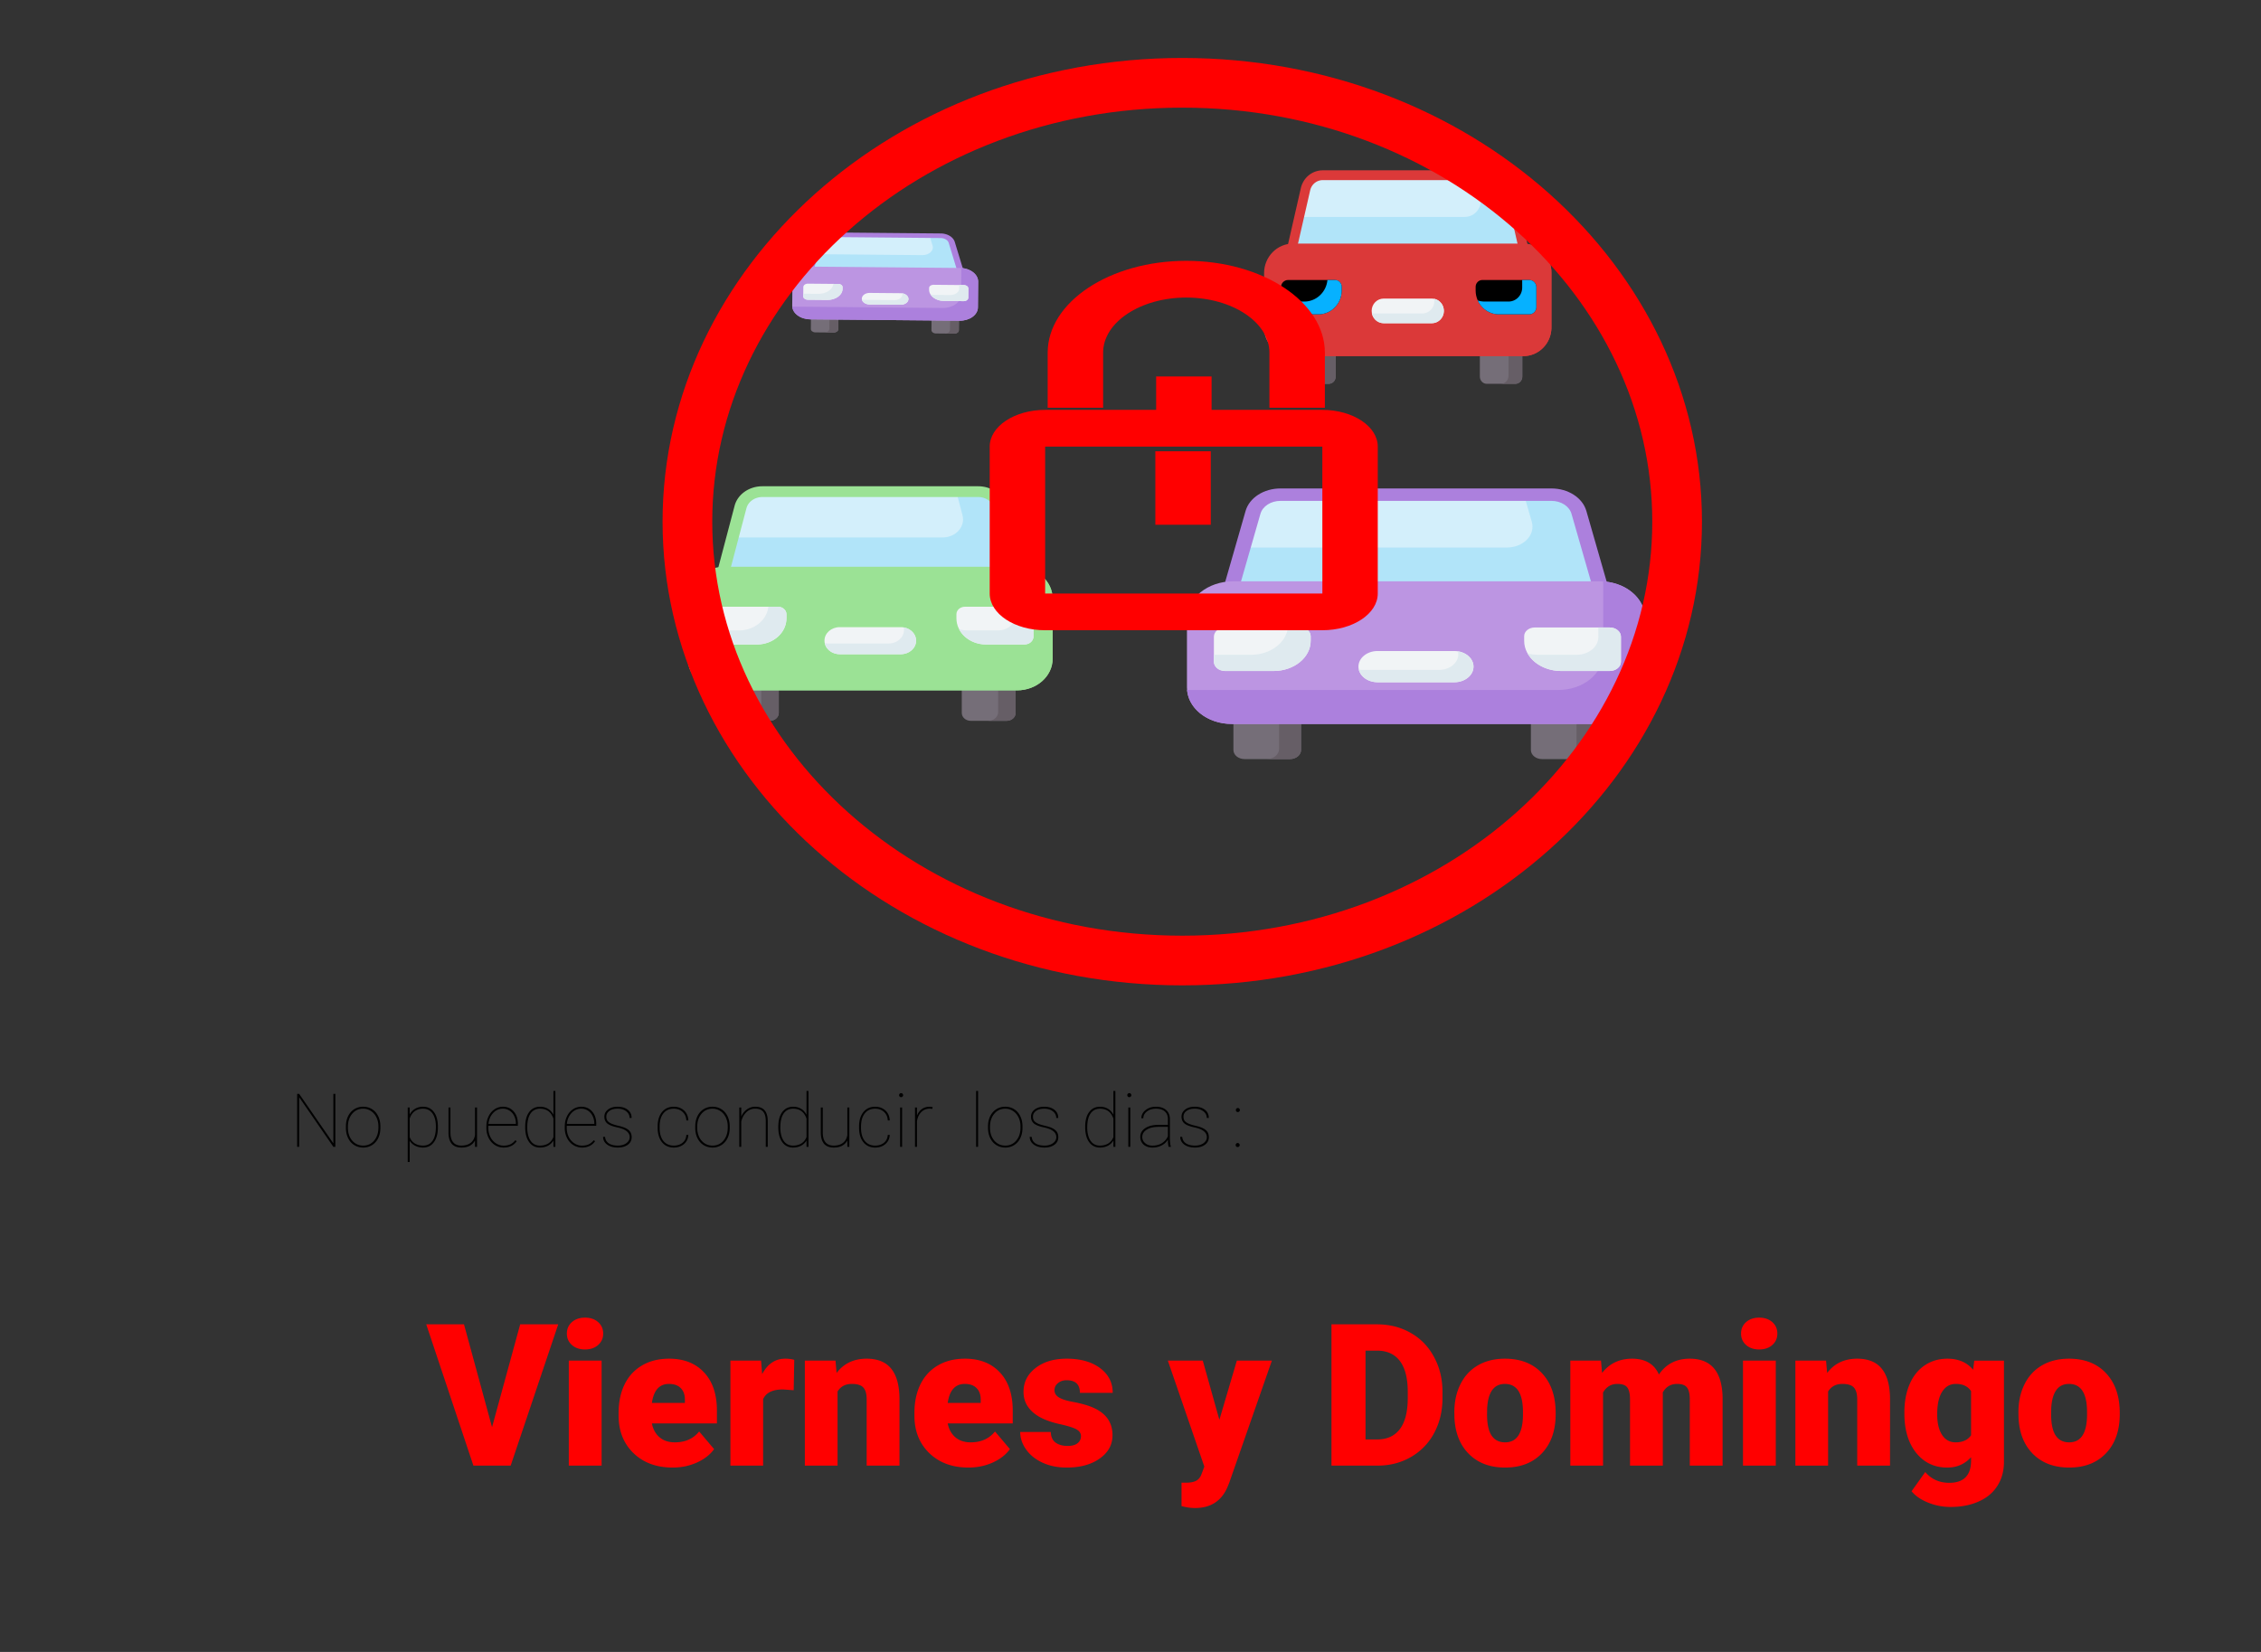 <svg width="546" height="399" fill="none" xmlns="http://www.w3.org/2000/svg">
  <rect width="100%" height="100%" fill="#333333" stroke="none"/>
  <g clip-path="url(#clip0)">
    <path d="M387.082 143.92l-5.788-20.15c-.723-2.514-3.478-4.293-6.652-4.293h-65.41c-3.174 0-5.93 1.779-6.652 4.293l-5.788 20.15h90.29z" fill="#D3EFFB"/>
    <path d="M381.294 123.77c-.723-2.514-3.478-4.293-6.652-4.293h-6.619l1.89 6.581c.908 3.163-2.042 6.189-6.035 6.189h-63.733l-3.353 11.673h90.29l-5.788-20.15z" fill="#B1E4F9"/>
    <path d="M387.082 145.419h-90.29c-.562 0-1.094-.209-1.444-.568-.35-.358-.479-.827-.351-1.273l5.788-20.149c.921-3.21 4.395-5.451 8.447-5.451h65.41c4.052 0 7.525 2.241 8.448 5.451l5.786 20.149c.129.446-.001.915-.35 1.273-.35.359-.882.568-1.444.568zm-87.966-2.999h85.642l-5.259-18.309c-.53-1.845-2.528-3.134-4.857-3.134h-65.41c-2.329 0-4.327 1.289-4.857 3.134l-5.259 18.309z" fill="#AC80DD"/>
    <path d="M311.484 183.349h-10.929c-1.491 0-2.7-.983-2.7-2.196V172.4h16.328v8.753c0 1.213-1.208 2.196-2.699 2.196zm71.835 0h-10.928c-1.491 0-2.701-.983-2.701-2.196V172.4h16.328v8.753c0 1.213-1.208 2.196-2.699 2.196z" fill="#756E78"/>
    <path d="M308.881 172.4v8.504c0 1.35-1.346 2.445-3.006 2.445h5.605c1.493 0 2.703-.984 2.703-2.199v-8.75h-5.302zm71.835 0v8.504c0 1.35-1.346 2.445-3.006 2.445h5.605c1.493 0 2.703-.984 2.703-2.199v-8.75h-5.302z" fill="#665E66"/>
    <path d="M386.441 174.859h-89.008c-5.964 0-10.799-3.933-10.799-8.785v-16.595c0-5.01 4.993-9.071 11.152-9.071h88.547c6.024 0 10.907 3.972 10.907 8.872v16.794c0 4.852-4.835 8.785-10.799 8.785z" fill="#BC95E2"/>
    <path d="M387.117 140.433c.018.216.032.432.032.651v16.768c0 4.859-4.842 8.798-10.815 8.798h-88.976c-.236 0-.468-.008-.699-.021.36 4.594 5.052 8.231 10.79 8.231h88.976c5.973 0 10.815-3.939 10.815-8.799v-16.767c0-4.689-4.464-8.527-10.123-8.861z" fill="#AC80DD"/>
    <path d="M388.702 151.558h-18.07c-1.417 0-2.567.935-2.567 2.089v1.129c0 4.028 4.014 7.293 8.965 7.293h11.672c1.509 0 2.732-.996 2.732-2.222v-6.066c0-1.228-1.223-2.223-2.732-2.223zm-74.759.001h-18.07c-1.509 0-2.733.995-2.733 2.223v6.066c0 1.226 1.224 2.222 2.733 2.222h11.671c4.952 0 8.966-3.265 8.966-7.293v-1.129c-.001-1.154-1.15-2.089-2.567-2.089z" fill="#F1F4F6"/>
    <path d="M385.983 151.558v2.313c0 2.368-2.359 4.286-5.269 4.286h-9.135c-.939 0-1.844-.117-2.695-.336 1.419 2.507 4.532 4.248 8.146 4.248h11.671c1.509 0 2.733-.996 2.733-2.222v-6.066c0-1.228-1.223-2.223-2.733-2.223h-2.718zm-72.04.001h-2.926c-.43 3.702-4.26 6.599-8.924 6.599h-8.953v1.69c0 1.226 1.224 2.222 2.733 2.222h11.671c4.952 0 8.966-3.265 8.966-7.293v-1.129c-.001-1.154-1.15-2.089-2.567-2.089z" fill="#DFEAEF"/>
    <path d="M351.198 164.787h-18.522c-2.558 0-4.631-1.687-4.631-3.768v-.011c0-2.08 2.073-3.766 4.631-3.766h18.522c2.558 0 4.632 1.686 4.632 3.766v.011c0 2.081-2.074 3.768-4.632 3.768z" fill="#F1F4F6"/>
    <path d="M352.074 157.311c.056.233.087.473.087.718 0 2.084-2.077 3.774-4.638 3.774h-18.509c-.302 0-.597-.026-.883-.071.413 1.74 2.292 3.055 4.551 3.055h18.509c2.562 0 4.639-1.689 4.639-3.773 0-1.837-1.617-3.367-3.756-3.703z" fill="#DFEAEF"/>
    <path d="M368.277 61.603l-3.631-15.896c-.453-1.983-2.182-3.386-4.173-3.386h-41.038c-1.991 0-3.72 1.403-4.173 3.386l-3.631 15.896h56.646z" fill="#D3EFFB"/>
    <path d="M364.646 45.707c-.453-1.983-2.182-3.386-4.173-3.386h-4.153l1.186 5.191c.57 2.496-1.281 4.883-3.787 4.883h-39.985l-2.103 9.208h56.646l-3.631-15.896z" fill="#B1E4F9"/>
    <path d="M368.277 62.786h-56.646c-.353 0-.687-.165-.906-.448a1.203 1.203 0 01-.221-1.004l3.632-15.896c.578-2.532 2.757-4.3 5.299-4.3h41.038c2.542 0 4.721 1.768 5.3 4.3l3.63 15.896c.081.351 0 .721-.219 1.004a1.15 1.15 0 01-.907.448zm-55.188-2.366h53.731l-3.3-14.444c-.332-1.455-1.586-2.472-3.047-2.472h-41.038c-1.461 0-2.714 1.017-3.047 2.473l-3.299 14.443z" fill="#DB3939"/>
    <path d="M320.848 92.709h-6.856c-.936 0-1.694-.776-1.694-1.733v-6.905h10.244v6.905c0 .957-.759 1.733-1.694 1.733zm45.069 0h-6.856c-.936 0-1.695-.776-1.695-1.733v-6.905h10.244v6.905c0 .957-.758 1.733-1.693 1.733z" fill="#756E78"/>
    <path d="M319.215 84.071v6.709c0 1.065-.844 1.929-1.886 1.929h3.516c.937 0 1.697-.777 1.697-1.735V84.07h-3.327zm45.068 0v6.709c0 1.065-.844 1.929-1.885 1.929h3.516c.937 0 1.696-.777 1.696-1.735V84.07h-3.327z" fill="#665E66"/>
    <path d="M367.875 86.01h-55.842c-3.742 0-6.776-3.102-6.776-6.93V65.99c0-3.953 3.133-7.157 6.998-7.157h55.553c3.779 0 6.843 3.134 6.843 7V79.08c0 3.828-3.034 6.93-6.776 6.93z" fill="#DB3939"/>
    <path d="M368.299 58.853c.012.17.021.34.021.513v13.228c0 3.834-3.038 6.94-6.786 6.94h-55.822a6.63 6.63 0 01-.439-.015c.226 3.624 3.17 6.492 6.77 6.492h55.822c3.748 0 6.786-3.107 6.786-6.94V65.843c0-3.7-2.801-6.727-6.352-6.99z" fill="#DB3939"/>
    <path d="M369.294 67.63h-11.337c-.889 0-1.61.737-1.61 1.647v.89c0 3.178 2.518 5.754 5.624 5.754h7.323c.947 0 1.714-.785 1.714-1.753v-4.785c0-.969-.767-1.754-1.714-1.754zm-46.903 0h-11.337c-.947 0-1.714.785-1.714 1.754v4.785c0 .968.767 1.753 1.714 1.753h7.323c3.106 0 5.624-2.576 5.624-5.754v-.89c0-.91-.721-1.648-1.61-1.648z" fill="#000"/>
    <path d="M367.588 67.63v1.824c0 1.868-1.48 3.381-3.305 3.381h-5.732a5.49 5.49 0 01-1.691-.265c.89 1.978 2.844 3.351 5.111 3.351h7.322c.947 0 1.715-.785 1.715-1.753v-4.785c0-.969-.767-1.754-1.715-1.754h-1.705zm-45.197 0h-1.836c-.27 2.92-2.673 5.206-5.599 5.206h-5.616v1.333c0 .968.767 1.753 1.714 1.753h7.323c3.106 0 5.624-2.576 5.624-5.754v-.89c0-.91-.721-1.648-1.61-1.648z" fill="#06B1FF"/>
    <path d="M345.765 78.065h-11.621c-1.605 0-2.906-1.33-2.906-2.972v-.009c0-1.64 1.301-2.971 2.906-2.971h11.621c1.604 0 2.905 1.33 2.905 2.971v.009c0 1.641-1.301 2.972-2.905 2.972z" fill="#F1F4F6"/>
    <path d="M346.314 72.168c.035.183.055.373.055.566 0 1.644-1.303 2.977-2.91 2.977h-11.613a2.86 2.86 0 01-.554-.055c.259 1.372 1.439 2.409 2.856 2.409h11.612c1.607 0 2.91-1.332 2.91-2.976 0-1.45-1.014-2.656-2.356-2.921z" fill="#DFEAEF"/>
    <path d="M246.103 139.93l-4.608-17.463c-.575-2.179-2.769-3.72-5.296-3.72h-52.078c-2.527 0-4.721 1.541-5.296 3.72l-4.608 17.463h71.886z" fill="#D3EFFB"/>
    <path d="M241.495 122.467c-.575-2.179-2.769-3.72-5.296-3.72h-5.27l1.505 5.703c.723 2.742-1.626 5.364-4.805 5.364h-50.743l-2.669 10.116h71.886l-4.608-17.463z" fill="#B1E4F9"/>
    <path d="M246.103 141.23h-71.886c-.448 0-.872-.182-1.15-.492a1.188 1.188 0 01-.28-1.103l4.608-17.463c.734-2.782 3.5-4.725 6.726-4.725h52.078c3.226 0 5.992 1.943 6.726 4.724l4.607 17.464c.102.386-.001.792-.279 1.103a1.55 1.55 0 01-1.15.492zm-70.036-2.599h68.186l-4.187-15.868c-.422-1.599-2.012-2.716-3.867-2.716h-52.078c-1.855 0-3.445 1.117-3.867 2.716l-4.187 15.868z" fill="#9BE295"/>
    <path d="M185.914 174.103h-8.701c-1.187 0-2.15-.853-2.15-1.904v-7.586h13v7.586c0 1.051-.962 1.904-2.149 1.904zm57.193 0h-8.7c-1.188 0-2.15-.853-2.15-1.904v-7.586h13v7.586c0 1.051-.962 1.904-2.15 1.904z" fill="#756E78"/>
    <path d="M183.841 164.613v7.37c0 1.171-1.071 2.12-2.393 2.12h4.462c1.189 0 2.153-.854 2.153-1.906v-7.584h-4.222zm57.194 0v7.37c0 1.171-1.071 2.12-2.393 2.12h4.462c1.189 0 2.153-.854 2.153-1.906v-7.584h-4.222z" fill="#665E66"/>
    <path d="M245.593 166.744h-70.866c-4.749 0-8.598-3.408-8.598-7.613v-14.382c0-4.342 3.975-7.862 8.879-7.862h70.499c4.797 0 8.684 3.443 8.684 7.689v14.555c0 4.205-3.849 7.613-8.598 7.613z" fill="#9BE295"/>
    <path d="M246.131 136.909c.015.187.026.374.026.564v14.532c0 4.211-3.855 7.625-8.611 7.625h-70.841c-.187 0-.372-.007-.556-.018.287 3.981 4.022 7.133 8.591 7.133h70.84c4.756 0 8.611-3.414 8.611-7.625v-14.532c0-4.064-3.554-7.39-8.06-7.679z" fill="#9BE295"/>
    <path d="M247.394 146.55h-14.387c-1.129 0-2.044.811-2.044 1.811v.978c0 3.491 3.195 6.321 7.138 6.321h9.293c1.201 0 2.174-.863 2.174-1.926v-5.257c0-1.064-.973-1.927-2.174-1.927zm-59.522.001h-14.387c-1.202 0-2.176.863-2.176 1.927v5.257c0 1.063.974 1.926 2.176 1.926h9.292c3.943 0 7.138-2.83 7.138-6.321v-.978c0-1.001-.915-1.811-2.043-1.811z" fill="#F1F4F6"/>
    <path d="M245.229 146.55v2.005c0 2.052-1.878 3.714-4.195 3.714h-7.273a7.933 7.933 0 01-2.146-.291c1.129 2.173 3.608 3.682 6.486 3.682h9.292c1.201 0 2.175-.863 2.175-1.926v-5.257c0-1.064-.973-1.927-2.175-1.927h-2.164zm-57.357.001h-2.33c-.342 3.209-3.392 5.719-7.105 5.719h-7.128v1.465c0 1.063.974 1.926 2.176 1.926h9.292c3.943 0 7.138-2.83 7.138-6.321v-.978c0-1.001-.915-1.811-2.043-1.811z" fill="#DFEAEF"/>
    <path d="M217.534 158.015h-14.748c-2.036 0-3.687-1.462-3.687-3.265v-.01c0-1.802 1.651-3.264 3.687-3.264h14.748c2.036 0 3.687 1.462 3.687 3.264v.01c0 1.803-1.651 3.265-3.687 3.265z" fill="#F1F4F6"/>
    <path d="M218.231 151.536c.045.202.069.41.069.623 0 1.806-1.653 3.27-3.693 3.27h-14.736c-.241 0-.475-.022-.703-.061.329 1.508 1.825 2.647 3.624 2.647h14.736c2.04 0 3.693-1.463 3.693-3.269 0-1.593-1.287-2.918-2.99-3.21z" fill="#DFEAEF"/>
    <g clip-path="url(#clip1)">
      <path d="M232.11 66.023l-2.278-7.47c-.284-.932-1.395-1.6-2.682-1.612l-26.517-.24c-1.286-.012-2.41.635-2.711 1.562l-2.415 7.428 36.603.332z" fill="#D3EFFB"/>
      <path d="M229.832 58.553c-.284-.932-1.395-1.6-2.682-1.612l-2.683-.024.744 2.44c.357 1.172-.85 2.28-2.468 2.266l-25.837-.235-1.399 4.303 36.603.333-2.278-7.471z" fill="#B1E4F9"/>
      <path d="M232.105 66.578l-36.603-.332a.867.867 0 01-.584-.215c-.14-.134-.191-.308-.138-.473l2.416-7.428c.384-1.183 1.8-1.999 3.443-1.984l26.517.24c1.643.016 3.043.857 3.406 2.047l2.277 7.471c.05.165-.004.338-.147.47a.865.865 0 01-.587.204zm-35.651-1.433l34.719.316-2.069-6.789c-.208-.684-1.014-1.168-1.958-1.176l-26.517-.24c-.945-.01-1.759.46-1.98 1.14l-2.195 6.75z" fill="#AC80DD"/>
      <path d="M201.327 80.323l-4.43-.04c-.605-.006-1.091-.374-1.087-.823l.03-3.235 6.619.06-.03 3.236c-.004.448-.497.807-1.102.802zm29.122.264l-4.43-.04c-.605-.006-1.092-.374-1.087-.822l.03-3.236 6.619.06-.03 3.236c-.004.448-.498.808-1.102.802z" fill="#756E78"/>
      <path d="M200.309 76.265l-.029 3.144c-.004.5-.554.9-1.227.893l2.272.02c.606.006 1.1-.353 1.104-.803l.03-3.234-2.15-.02zm29.122.265l-.029 3.144c-.004.499-.554.898-1.227.892l2.272.021c.606.005 1.1-.354 1.104-.803l.03-3.235-2.15-.02z" fill="#665E66"/>
      <path d="M231.744 77.46l-36.084-.328c-2.418-.022-4.364-1.494-4.348-3.288l.057-6.134c.017-1.853 2.056-3.336 4.553-3.313l35.896.325c2.442.023 4.408 1.51 4.392 3.32l-.058 6.21c-.017 1.793-1.99 3.23-4.408 3.208z" fill="#BC95E2"/>
      <path d="M232.136 64.735c.007.08.012.16.011.24l-.058 6.2c-.016 1.796-1.993 3.235-4.414 3.213l-36.071-.328c-.095 0-.19-.005-.283-.01.13 1.7 2.02 3.061 4.346 3.082l36.07.328c2.422.022 4.399-1.417 4.415-3.213l.058-6.2c.016-1.733-1.781-3.168-4.074-3.312z" fill="#AC80DD"/>
      <path d="M232.74 68.854l-7.325-.067c-.575-.005-1.044.336-1.048.763l-.004.417c-.014 1.49 1.602 2.711 3.61 2.73l4.731.043c.612.005 1.111-.358 1.116-.812l.02-2.242c.004-.454-.488-.827-1.1-.832zm-30.307-.274l-7.325-.067c-.612-.006-1.112.358-1.116.812l-.021 2.242c-.004.454.489.826 1.101.832l4.731.043c2.007.018 3.646-1.174 3.66-2.663l.004-.418c.003-.426-.459-.776-1.034-.782z" fill="#F1F4F6"/>
      <path d="M231.638 68.844l-.008.855c-.008.875-.971 1.576-2.151 1.565l-3.703-.034a4.802 4.802 0 01-1.091-.134c.566.932 1.822 1.587 3.287 1.6l4.732.044c.612.005 1.111-.358 1.115-.812l.021-2.242c.004-.454-.488-.827-1.1-.832l-1.102-.01zm-29.205-.264l-1.186-.011c-.187 1.367-1.75 2.424-3.64 2.406l-3.63-.032-.006.624c-.004.454.489.826 1.101.832l4.731.043c2.007.018 3.646-1.174 3.66-2.663l.004-.418c.003-.426-.459-.776-1.034-.782z" fill="#DFEAEF"/>
      <path d="M217.491 73.606l-7.509-.068c-1.037-.01-1.872-.64-1.865-1.41l.001-.004c.007-.769.853-1.385 1.89-1.375l7.509.068c1.037.01 1.872.64 1.864 1.41v.004c-.007.769-.853 1.385-1.89 1.375z" fill="#F1F4F6"/>
      <path d="M217.872 70.846c.021.086.033.175.032.266-.007.77-.854 1.387-1.893 1.377l-7.503-.068a2.516 2.516 0 01-.358-.029c.161.645.919 1.138 1.835 1.146l7.503.068c1.039.01 1.886-.607 1.893-1.378.007-.679-.643-1.25-1.509-1.382z" fill="#DFEAEF"/>
      <path d="M279 109h13.387v17.742H279V109zm40.935-10.516h-13.387V85.177c0-7.335-9.01-13.306-20.08-13.306-11.07 0-20.081 5.971-20.081 13.306v13.307H253V85.177C253 72.95 268.015 63 286.468 63c18.453 0 33.467 9.95 33.467 22.177v13.307z" fill="red"/>
      <path d="M285.5 232C218.947 232 166 183.824 166 126S218.947 20 285.5 20 405 68.176 405 126s-52.947 106-119.5 106z" stroke="red" stroke-width="12"/>
      <path d="M319.323 152.226h-66.936c-7.383 0-13.387-3.979-13.387-8.871v-35.484c0-4.892 6.004-8.871 13.387-8.871h66.936c7.383 0 13.387 3.979 13.387 8.871v35.484c0 4.892-6.004 8.871-13.387 8.871zm-66.936-44.355v35.484h66.949l-.013-35.484h-66.936z" fill="red"/>
      <path d="M279.194 90.927h13.387v8.871h-13.387v-8.87z" fill="red"/>
    </g>
    <path d="M80.978 277h-.475l-8.262-11.988V277h-.483v-12.797h.483l8.262 11.962v-11.962h.475V277zm2.557-4.939c0-.909.173-1.723.519-2.444.351-.726.843-1.292 1.476-1.696a3.96 3.96 0 012.162-.607c.797 0 1.512.197 2.145.589.633.393 1.125.95 1.477 1.67.357.721.539 1.532.544 2.435v.422c0 .914-.172 1.731-.518 2.452a3.983 3.983 0 01-1.477 1.687c-.632.405-1.35.607-2.153.607-.803 0-1.523-.199-2.162-.598-.633-.398-1.125-.955-1.477-1.67-.351-.72-.53-1.529-.536-2.426v-.421zm.475.369c0 .791.155 1.517.466 2.179.316.657.752 1.169 1.31 1.538.562.37 1.203.554 1.924.554 1.084 0 1.966-.407 2.646-1.222.685-.814 1.028-1.863 1.028-3.146v-.272c0-.78-.158-1.5-.475-2.163-.316-.662-.756-1.177-1.318-1.546a3.32 3.32 0 00-1.899-.563c-1.084 0-1.968.413-2.654 1.239-.685.826-1.028 1.867-1.028 3.12v.282zm21.735-.097c0 1.482-.319 2.66-.958 3.533-.639.873-1.509 1.31-2.61 1.31-.721 0-1.363-.147-1.925-.44a3.296 3.296 0 01-1.318-1.213v5.133h-.475V267.49h.475v1.697a3.482 3.482 0 011.327-1.389c.556-.322 1.189-.484 1.898-.484 1.113 0 1.989.428 2.628 1.284.639.849.958 2.045.958 3.586v.149zm-.483-.185c0-1.365-.273-2.431-.818-3.199-.539-.773-1.298-1.16-2.276-1.16-.797 0-1.474.208-2.03.624-.557.41-.958 1.002-1.204 1.775v4.448c.246.656.647 1.166 1.204 1.529.562.357 1.245.536 2.048.536.972 0 1.728-.387 2.267-1.16.539-.773.809-1.904.809-3.393zM114.71 277v-1.538a3.132 3.132 0 01-1.231 1.257c-.539.304-1.221.457-2.047.457-1.037 0-1.817-.302-2.338-.905-.516-.61-.78-1.495-.791-2.655v-6.126h.474v6.144c.012 1.008.241 1.772.686 2.294.445.515 1.096.773 1.951.773.908 0 1.647-.214 2.215-.641.568-.428.929-1.055 1.081-1.881v-6.689h.483V277h-.483zm6.908.176a3.87 3.87 0 01-2.118-.615 4.292 4.292 0 01-1.503-1.706c-.363-.72-.545-1.52-.545-2.399v-.395c0-.879.176-1.685.527-2.417.352-.733.835-1.304 1.451-1.714a3.556 3.556 0 012.012-.616c1.061 0 1.928.378 2.602 1.134.674.756 1.011 1.749 1.011 2.98v.501h-7.128v.518c0 .774.161 1.491.483 2.154a3.897 3.897 0 001.345 1.546 3.342 3.342 0 001.863.563c.639 0 1.181-.106 1.626-.316.451-.217.85-.548 1.195-.994l.334.238c-.709 1.025-1.76 1.538-3.155 1.538zm-.176-9.387c-.925 0-1.711.346-2.355 1.037-.645.686-1.023 1.562-1.134 2.628h6.627v-.114c0-.645-.138-1.242-.413-1.793a3.08 3.08 0 00-1.125-1.292 2.856 2.856 0 00-1.6-.466zm5.388 4.359c0-1.517.319-2.701.958-3.55.639-.856 1.515-1.284 2.628-1.284.715 0 1.345.162 1.89.484.55.322.996.803 1.336 1.441V263.5h.474V277h-.474v-1.521c-.323.54-.765.959-1.328 1.257-.562.293-1.201.44-1.916.44-1.101 0-1.971-.437-2.61-1.31-.639-.873-.958-2.071-.958-3.595v-.123zm.492.185c0 1.348.267 2.414.8 3.199.533.78 1.289 1.169 2.268 1.169.785 0 1.456-.173 2.012-.518.557-.352.97-.865 1.24-1.538v-4.457c-.545-1.599-1.623-2.399-3.235-2.399-.972 0-1.731.384-2.276 1.151-.539.768-.809 1.899-.809 3.393zm13.228 4.843a3.866 3.866 0 01-2.118-.615 4.292 4.292 0 01-1.503-1.706c-.364-.72-.545-1.52-.545-2.399v-.395c0-.879.176-1.685.527-2.417.352-.733.835-1.304 1.45-1.714a3.56 3.56 0 012.013-.616c1.061 0 1.928.378 2.602 1.134.673.756 1.01 1.749 1.01 2.98v.501h-7.128v.518c0 .774.162 1.491.484 2.154a3.889 3.889 0 001.345 1.546 3.342 3.342 0 001.863.563c.638 0 1.18-.106 1.626-.316a3.354 3.354 0 001.195-.994l.334.238c-.709 1.025-1.761 1.538-3.155 1.538zm-.176-9.387c-.926 0-1.711.346-2.355 1.037-.645.686-1.023 1.562-1.134 2.628h6.627v-.114c0-.645-.138-1.242-.413-1.793a3.08 3.08 0 00-1.125-1.292 2.856 2.856 0 00-1.6-.466zm11.689 6.882c0-1.154-.984-1.94-2.953-2.356-1.183-.252-2.006-.574-2.469-.966-.463-.399-.695-.944-.695-1.635 0-.697.293-1.272.879-1.723.592-.451 1.36-.677 2.303-.677 1.025 0 1.849.247 2.47.739.621.486.931 1.145.931 1.977h-.483c0-.638-.27-1.172-.809-1.599-.539-.428-1.242-.642-2.109-.642-.832 0-1.491.182-1.978.545-.486.363-.729.817-.729 1.362 0 .428.091.765.272 1.011.182.24.478.46.888.659.41.194 1.008.381 1.793.563.785.181 1.406.395 1.863.641.457.246.788.539.993.879.206.334.308.744.308 1.231 0 .75-.308 1.353-.923 1.81-.615.457-1.421.686-2.417.686-1.066 0-1.927-.24-2.584-.721-.65-.486-.975-1.11-.975-1.872h.474c.047.668.34 1.189.879 1.564.545.37 1.28.554 2.206.554.85 0 1.538-.196 2.066-.589.533-.398.799-.879.799-1.441zm10.635 2.03c.862 0 1.571-.228 2.127-.685.563-.457.87-1.09.923-1.899h.475c-.047.92-.402 1.661-1.064 2.224-.662.556-1.482.835-2.461.835-1.189 0-2.136-.431-2.839-1.292-.697-.862-1.046-2.03-1.046-3.507v-.316c0-1.442.349-2.593 1.046-3.455.703-.861 1.644-1.292 2.822-1.292 1.007 0 1.84.302 2.496.906.656.603 1.005 1.406 1.046 2.408h-.475c-.041-.856-.343-1.541-.905-2.057-.557-.521-1.278-.782-2.162-.782-1.061 0-1.893.384-2.496 1.151-.598.762-.897 1.823-.897 3.182v.308c0 1.33.302 2.376.905 3.137.61.756 1.445 1.134 2.505 1.134zm5.195-4.64c0-.909.172-1.723.518-2.444.352-.726.844-1.292 1.477-1.696.638-.404 1.359-.607 2.162-.607.797 0 1.512.197 2.144.589.633.393 1.125.95 1.477 1.67.357.721.539 1.532.545 2.435v.422c0 .914-.173 1.731-.519 2.452a3.981 3.981 0 01-1.476 1.687c-.633.405-1.351.607-2.154.607-.802 0-1.523-.199-2.162-.598-.633-.398-1.125-.955-1.476-1.67-.352-.72-.531-1.529-.536-2.426v-.421zm.474.369c0 .791.155 1.517.466 2.179.316.657.753 1.169 1.31 1.538.562.37 1.204.554 1.924.554 1.084 0 1.966-.407 2.646-1.222.685-.814 1.028-1.863 1.028-3.146v-.272c0-.78-.158-1.5-.474-2.163-.317-.662-.756-1.177-1.319-1.546a3.316 3.316 0 00-1.898-.563c-1.084 0-1.969.413-2.654 1.239-.686.826-1.029 1.867-1.029 3.12v.282zm10.635-2.725c.31-.738.768-1.321 1.371-1.749a3.388 3.388 0 012.004-.642c1.019 0 1.775.29 2.268.871.498.574.75 1.444.755 2.61V277h-.474v-6.223c-.006-1.019-.214-1.772-.624-2.258-.41-.493-1.061-.739-1.951-.739-.821 0-1.533.293-2.136.879-.598.58-1.002 1.33-1.213 2.25V277h-.475v-9.51h.475v2.215zm8.947 2.443c0-1.517.32-2.701.958-3.55.639-.856 1.515-1.284 2.628-1.284.715 0 1.345.162 1.89.484.551.322.996.803 1.336 1.441V263.5h.474V277h-.474v-1.521c-.323.54-.765.959-1.327 1.257-.563.293-1.202.44-1.916.44-1.102 0-1.972-.437-2.611-1.31-.638-.873-.958-2.071-.958-3.595v-.123zm.492.185c0 1.348.267 2.414.8 3.199.533.78 1.289 1.169 2.268 1.169.785 0 1.456-.173 2.012-.518.557-.352.97-.865 1.24-1.538v-4.457c-.545-1.599-1.623-2.399-3.235-2.399-.972 0-1.731.384-2.276 1.151-.539.768-.809 1.899-.809 3.393zM204.622 277v-1.538a3.136 3.136 0 01-1.23 1.257c-.539.304-1.222.457-2.048.457-1.037 0-1.817-.302-2.338-.905-.516-.61-.779-1.495-.791-2.655v-6.126h.474v6.144c.012 1.008.241 1.772.686 2.294.445.515 1.096.773 1.951.773.908 0 1.647-.214 2.215-.641.568-.428.929-1.055 1.081-1.881v-6.689h.483V277h-.483zm6.715-.299c.861 0 1.57-.228 2.127-.685.562-.457.87-1.09.923-1.899h.474c-.047.92-.401 1.661-1.063 2.224-.662.556-1.483.835-2.461.835-1.19 0-2.136-.431-2.839-1.292-.697-.862-1.046-2.03-1.046-3.507v-.316c0-1.442.349-2.593 1.046-3.455.703-.861 1.644-1.292 2.821-1.292 1.008 0 1.84.302 2.496.906.657.603 1.005 1.406 1.046 2.408h-.474c-.041-.856-.343-1.541-.906-2.057-.556-.521-1.277-.782-2.162-.782-1.06 0-1.892.384-2.496 1.151-.597.762-.896 1.823-.896 3.182v.308c0 1.33.302 2.376.905 3.137.609.756 1.444 1.134 2.505 1.134zm6.504.299h-.475v-9.51h.475V277zm-.721-12.48c0-.135.047-.249.141-.343.093-.1.208-.15.343-.15a.45.45 0 01.342.15c.1.094.15.208.15.343a.45.45 0 01-.15.342.464.464 0 01-.342.141.465.465 0 01-.343-.141.464.464 0 01-.141-.342zm8.033 3.313l-.615-.053c-.809 0-1.485.264-2.03.791-.545.522-.903 1.254-1.072 2.198V277h-.475v-9.51h.475v1.978c.257-.662.644-1.187 1.16-1.573.515-.387 1.163-.581 1.942-.581.275 0 .498.033.668.097l-.053.422zM236.192 277h-.474v-13.5h.474V277zm2.4-4.939c0-.909.173-1.723.518-2.444.352-.726.844-1.292 1.477-1.696a3.96 3.96 0 012.162-.607c.797 0 1.512.197 2.145.589.632.393 1.125.95 1.476 1.67.358.721.539 1.532.545 2.435v.422c0 .914-.173 1.731-.519 2.452a3.975 3.975 0 01-1.476 1.687c-.633.405-1.351.607-2.153.607-.803 0-1.524-.199-2.163-.598-.632-.398-1.125-.955-1.476-1.67-.352-.72-.53-1.529-.536-2.426v-.421zm.474.369c0 .791.156 1.517.466 2.179.317.657.753 1.169 1.31 1.538.562.37 1.204.554 1.925.554 1.084 0 1.965-.407 2.645-1.222.686-.814 1.028-1.863 1.028-3.146v-.272c0-.78-.158-1.5-.474-2.163-.317-.662-.756-1.177-1.319-1.546a3.316 3.316 0 00-1.898-.563c-1.084 0-1.969.413-2.654 1.239-.686.826-1.029 1.867-1.029 3.12v.282zm16.023 2.241c0-1.154-.985-1.94-2.953-2.356-1.184-.252-2.007-.574-2.47-.966-.463-.399-.694-.944-.694-1.635 0-.697.293-1.272.879-1.723.591-.451 1.359-.677 2.302-.677 1.026 0 1.849.247 2.47.739.621.486.932 1.145.932 1.977h-.484c0-.638-.269-1.172-.808-1.599-.539-.428-1.242-.642-2.11-.642-.832 0-1.491.182-1.977.545-.487.363-.73.817-.73 1.362 0 .428.091.765.273 1.011.181.24.477.46.887.659.411.194 1.008.381 1.793.563.786.181 1.407.395 1.864.641.457.246.788.539.993.879.205.334.307.744.307 1.231 0 .75-.307 1.353-.922 1.81-.616.457-1.421.686-2.417.686-1.067 0-1.928-.24-2.584-.721-.651-.486-.976-1.11-.976-1.872h.475c.047.668.34 1.189.879 1.564.544.37 1.28.554 2.206.554.849 0 1.538-.196 2.065-.589.533-.398.8-.879.8-1.441zm6.97-2.523c0-1.517.319-2.701.958-3.55.638-.856 1.514-1.284 2.628-1.284.714 0 1.344.162 1.889.484.551.322.996.803 1.336 1.441V263.5h.475V277h-.475v-1.521c-.322.54-.765.959-1.327 1.257-.563.293-1.201.44-1.916.44-1.102 0-1.972-.437-2.61-1.31-.639-.873-.958-2.071-.958-3.595v-.123zm.492.185c0 1.348.266 2.414.8 3.199.533.78 1.289 1.169 2.267 1.169.785 0 1.456-.173 2.013-.518.557-.352.97-.865 1.239-1.538v-4.457c-.545-1.599-1.623-2.399-3.234-2.399-.973 0-1.732.384-2.277 1.151-.539.768-.808 1.899-.808 3.393zM272.948 277h-.474v-9.51h.474V277zm-.72-12.48c0-.135.046-.249.14-.343.094-.1.208-.15.343-.15.135 0 .249.05.343.15a.455.455 0 01.149.343c0 .134-.05.249-.149.342a.466.466 0 01-.343.141.466.466 0 01-.343-.141.463.463 0 01-.14-.342zm9.984 12.48c-.117-.404-.176-.984-.176-1.74a3.82 3.82 0 01-1.538 1.415c-.65.334-1.386.501-2.206.501-.879 0-1.588-.238-2.127-.712-.533-.481-.8-1.105-.8-1.872 0-.873.393-1.571 1.178-2.092.791-.527 1.84-.797 3.146-.809h2.347v-1.388c0-.797-.252-1.415-.756-1.855-.498-.439-1.213-.659-2.144-.659-.867 0-1.591.223-2.171.668-.58.445-.87.996-.87 1.652l-.475-.017c0-.774.34-1.43 1.02-1.969.679-.539 1.511-.809 2.496-.809 1.025 0 1.84.258 2.443.774.604.51.914 1.23.932 2.162v4.544c0 1.043.082 1.752.246 2.127V277h-.545zm-3.92-.29c.891 0 1.655-.199 2.294-.598a3.694 3.694 0 001.45-1.678v-2.259h-2.197c-1.36 0-2.4.269-3.12.808-.586.44-.879.988-.879 1.644 0 .58.231 1.072.694 1.477.463.404 1.049.606 1.758.606zm13.148-2.039c0-1.154-.984-1.94-2.953-2.356-1.183-.252-2.007-.574-2.469-.966-.463-.399-.695-.944-.695-1.635 0-.697.293-1.272.879-1.723.592-.451 1.36-.677 2.303-.677 1.025 0 1.849.247 2.47.739.621.486.931 1.145.931 1.977h-.483c0-.638-.27-1.172-.809-1.599-.539-.428-1.242-.642-2.109-.642-.832 0-1.491.182-1.978.545-.486.363-.729.817-.729 1.362 0 .428.091.765.272 1.011.182.24.478.46.888.659.41.194 1.008.381 1.793.563.785.181 1.406.395 1.863.641.457.246.788.539.993.879.205.334.308.744.308 1.231 0 .75-.308 1.353-.923 1.81-.615.457-1.421.686-2.417.686-1.066 0-1.928-.24-2.584-.721-.65-.486-.975-1.11-.975-1.872h.474c.047.668.34 1.189.879 1.564.545.37 1.28.554 2.206.554.85 0 1.538-.196 2.066-.589.533-.398.799-.879.799-1.441zm6.953 1.898c0-.134.046-.249.14-.342.094-.1.208-.15.343-.15.135 0 .249.05.343.15a.453.453 0 01.149.342c0 .135-.05.249-.149.343a.466.466 0 01-.343.141.466.466 0 01-.343-.141.465.465 0 01-.14-.343zm.044-8.455c0-.135.046-.249.14-.343a.455.455 0 01.343-.149c.135 0 .249.05.343.149a.455.455 0 01.149.343c0 .135-.05.249-.149.343a.466.466 0 01-.343.141.466.466 0 01-.343-.141.465.465 0 01-.14-.343z" fill="#000"/>
    <path d="M118.82 344.719l6.797-24.844h9.188L123.32 354h-9l-11.39-34.125h9.117l6.773 24.844zM145.281 354h-7.922v-25.359h7.922V354zm-8.39-31.898c0-1.125.406-2.047 1.218-2.766.813-.719 1.868-1.078 3.164-1.078 1.297 0 2.352.359 3.165 1.078.812.719 1.218 1.641 1.218 2.766s-.406 2.046-1.218 2.765c-.813.719-1.868 1.078-3.165 1.078-1.296 0-2.351-.359-3.164-1.078-.812-.719-1.218-1.64-1.218-2.765zm25.547 32.367c-3.891 0-7.04-1.157-9.446-3.469-2.406-2.328-3.609-5.352-3.609-9.07v-.657c0-2.593.476-4.882 1.429-6.867.969-1.984 2.376-3.515 4.219-4.594 1.844-1.093 4.031-1.64 6.563-1.64 3.562 0 6.375 1.109 8.437 3.328 2.063 2.203 3.094 5.281 3.094 9.234v3.071h-15.703c.281 1.422.898 2.539 1.851 3.351.954.813 2.188 1.219 3.704 1.219 2.5 0 4.453-.875 5.859-2.625l3.609 4.266c-.984 1.359-2.383 2.445-4.195 3.257-1.797.797-3.734 1.196-5.812 1.196zm-.891-20.203c-2.313 0-3.688 1.531-4.125 4.593h7.969v-.609c.031-1.266-.289-2.242-.961-2.93-.672-.703-1.633-1.054-2.883-1.054zm30.117 1.523l-2.602-.187c-2.484 0-4.078.781-4.781 2.343V354h-7.898v-25.359h7.406l.258 3.257c1.328-2.484 3.18-3.726 5.555-3.726.843 0 1.578.094 2.203.281l-.141 7.336zm10.102-7.148l.257 2.976c1.75-2.297 4.165-3.445 7.243-3.445 2.64 0 4.609.789 5.906 2.367 1.312 1.578 1.992 3.953 2.039 7.125V354h-7.922v-16.008c0-1.281-.258-2.219-.773-2.812-.516-.61-1.454-.914-2.813-.914-1.547 0-2.695.609-3.445 1.828V354h-7.899v-25.359h7.407zm32.109 25.828c-3.891 0-7.039-1.157-9.445-3.469-2.407-2.328-3.61-5.352-3.61-9.07v-.657c0-2.593.477-4.882 1.43-6.867.969-1.984 2.375-3.515 4.219-4.594 1.843-1.093 4.031-1.64 6.562-1.64 3.563 0 6.375 1.109 8.438 3.328 2.062 2.203 3.093 5.281 3.093 9.234v3.071h-15.703c.282 1.422.899 2.539 1.852 3.351.953.813 2.187 1.219 3.703 1.219 2.5 0 4.453-.875 5.859-2.625l3.61 4.266c-.985 1.359-2.383 2.445-4.195 3.257-1.797.797-3.735 1.196-5.813 1.196zm-.891-20.203c-2.312 0-3.687 1.531-4.125 4.593h7.969v-.609c.031-1.266-.289-2.242-.961-2.93-.672-.703-1.633-1.054-2.883-1.054zm28.055 12.609c0-.672-.351-1.211-1.055-1.617-.703-.406-2.039-.828-4.007-1.266-1.969-.437-3.594-1.008-4.875-1.711-1.282-.719-2.258-1.586-2.93-2.601-.672-1.016-1.008-2.18-1.008-3.492 0-2.329.961-4.243 2.883-5.743 1.922-1.515 4.437-2.273 7.547-2.273 3.344 0 6.031.758 8.062 2.273 2.032 1.516 3.047 3.508 3.047 5.977h-7.922c0-2.031-1.07-3.047-3.211-3.047-.828 0-1.523.234-2.086.703-.562.453-.843 1.024-.843 1.711 0 .703.343 1.273 1.031 1.711.687.438 1.781.797 3.281 1.078 1.516.281 2.844.617 3.985 1.008 3.812 1.312 5.718 3.664 5.718 7.055 0 2.312-1.031 4.195-3.094 5.648-2.046 1.453-4.703 2.18-7.968 2.18-2.172 0-4.11-.391-5.813-1.172-1.703-.781-3.031-1.844-3.984-3.188-.953-1.343-1.43-2.757-1.43-4.242h7.383c.031 1.172.422 2.031 1.172 2.578.75.532 1.711.797 2.883.797 1.078 0 1.883-.219 2.414-.656.547-.438.82-1.008.82-1.711zm33.422-3.937l4.219-14.297h8.461l-10.336 29.601-.446 1.078c-1.468 3.282-4.062 4.922-7.781 4.922-1.031 0-2.117-.156-3.258-.469v-5.648h1.032c1.109 0 1.953-.164 2.531-.492.594-.313 1.031-.883 1.312-1.711l.633-1.688-8.812-25.593h8.437l4.008 14.297zM321.531 354v-34.125h10.992c3.016 0 5.727.687 8.133 2.063 2.406 1.359 4.282 3.289 5.625 5.789 1.36 2.484 2.047 5.273 2.063 8.367v1.57c0 3.125-.664 5.93-1.992 8.414a14.478 14.478 0 01-5.579 5.813c-2.39 1.39-5.062 2.093-8.015 2.109h-11.227zm8.227-27.773v21.445h2.859c2.36 0 4.172-.836 5.438-2.508 1.265-1.687 1.898-4.187 1.898-7.5v-1.476c0-3.297-.633-5.782-1.898-7.454-1.266-1.672-3.11-2.507-5.532-2.507h-2.765zm21.445 14.859c0-2.531.492-4.781 1.477-6.75.984-1.984 2.398-3.508 4.242-4.57 1.844-1.063 4.008-1.594 6.492-1.594 3.797 0 6.789 1.18 8.977 3.539 2.187 2.344 3.281 5.539 3.281 9.586v.281c0 3.953-1.102 7.094-3.305 9.422-2.187 2.312-5.156 3.469-8.906 3.469-3.609 0-6.508-1.078-8.695-3.235-2.188-2.172-3.368-5.109-3.539-8.812l-.024-1.336zm7.899.492c0 2.344.367 4.063 1.101 5.156.735 1.094 1.82 1.641 3.258 1.641 2.812 0 4.25-2.164 4.312-6.492v-.797c0-4.547-1.453-6.82-4.359-6.82-2.641 0-4.07 1.961-4.289 5.882l-.023 1.43zm27.515-12.937l.258 2.976c1.797-2.297 4.211-3.445 7.242-3.445 3.203 0 5.367 1.273 6.492 3.82 1.719-2.547 4.203-3.82 7.453-3.82 5.141 0 7.782 3.109 7.922 9.328V354h-7.922v-16.008c0-1.297-.218-2.242-.656-2.836-.437-.594-1.234-.89-2.39-.89-1.563 0-2.727.695-3.493 2.086l.024.328V354h-7.922v-15.961c0-1.328-.211-2.289-.633-2.883-.422-.594-1.226-.89-2.414-.89-1.516 0-2.672.695-3.469 2.086V354h-7.898v-25.359h7.406zM428.828 354h-7.922v-25.359h7.922V354zm-8.39-31.898c0-1.125.406-2.047 1.218-2.766.813-.719 1.867-1.078 3.164-1.078 1.297 0 2.352.359 3.164 1.078.813.719 1.219 1.641 1.219 2.766s-.406 2.046-1.219 2.765c-.812.719-1.867 1.078-3.164 1.078-1.297 0-2.351-.359-3.164-1.078-.812-.719-1.218-1.64-1.218-2.765zm20.531 6.539l.258 2.976c1.75-2.297 4.164-3.445 7.242-3.445 2.64 0 4.609.789 5.906 2.367 1.313 1.578 1.992 3.953 2.039 7.125V354h-7.922v-16.008c0-1.281-.258-2.219-.773-2.812-.516-.61-1.453-.914-2.813-.914-1.547 0-2.695.609-3.445 1.828V354h-7.899v-25.359h7.407zm18.914 12.492c0-2.563.422-4.828 1.265-6.797.844-1.969 2.055-3.484 3.633-4.547 1.578-1.078 3.414-1.617 5.508-1.617 2.641 0 4.703.89 6.188 2.672l.281-2.203h7.172v24.398c0 2.234-.524 4.172-1.571 5.813-1.031 1.656-2.531 2.921-4.5 3.796-1.968.891-4.25 1.336-6.843 1.336-1.86 0-3.664-.351-5.414-1.054-1.735-.703-3.063-1.618-3.985-2.742l3.305-4.641c1.469 1.734 3.406 2.601 5.812 2.601 3.5 0 5.25-1.796 5.25-5.39v-.797c-1.515 1.672-3.429 2.508-5.742 2.508-3.094 0-5.594-1.18-7.5-3.539-1.906-2.375-2.859-5.547-2.859-9.516v-.281zm7.922.492c0 2.078.39 3.727 1.172 4.945.781 1.203 1.875 1.805 3.281 1.805 1.703 0 2.945-.57 3.726-1.711V336c-.765-1.156-1.992-1.734-3.679-1.734-1.407 0-2.508.632-3.305 1.898-.797 1.25-1.195 3.07-1.195 5.461zm19.617-.539c0-2.531.492-4.781 1.476-6.75.985-1.984 2.399-3.508 4.243-4.57 1.843-1.063 4.007-1.594 6.492-1.594 3.797 0 6.789 1.18 8.976 3.539 2.188 2.344 3.282 5.539 3.282 9.586v.281c0 3.953-1.102 7.094-3.305 9.422-2.188 2.312-5.156 3.469-8.906 3.469-3.61 0-6.508-1.078-8.696-3.235-2.187-2.172-3.367-5.109-3.539-8.812l-.023-1.336zm7.898.492c0 2.344.368 4.063 1.102 5.156.734 1.094 1.82 1.641 3.258 1.641 2.812 0 4.25-2.164 4.312-6.492v-.797c0-4.547-1.453-6.82-4.359-6.82-2.641 0-4.071 1.961-4.289 5.882l-.024 1.43z" fill="red"/>
  </g>
  <defs>
    <clipPath id="clip0">
      <path fill="#fff" d="M0 0h546v399H0z"/>
    </clipPath>
    <clipPath id="clip1">
      <path fill="#fff" d="M65 0h415v275H65z"/>
    </clipPath>
  </defs>
</svg>
